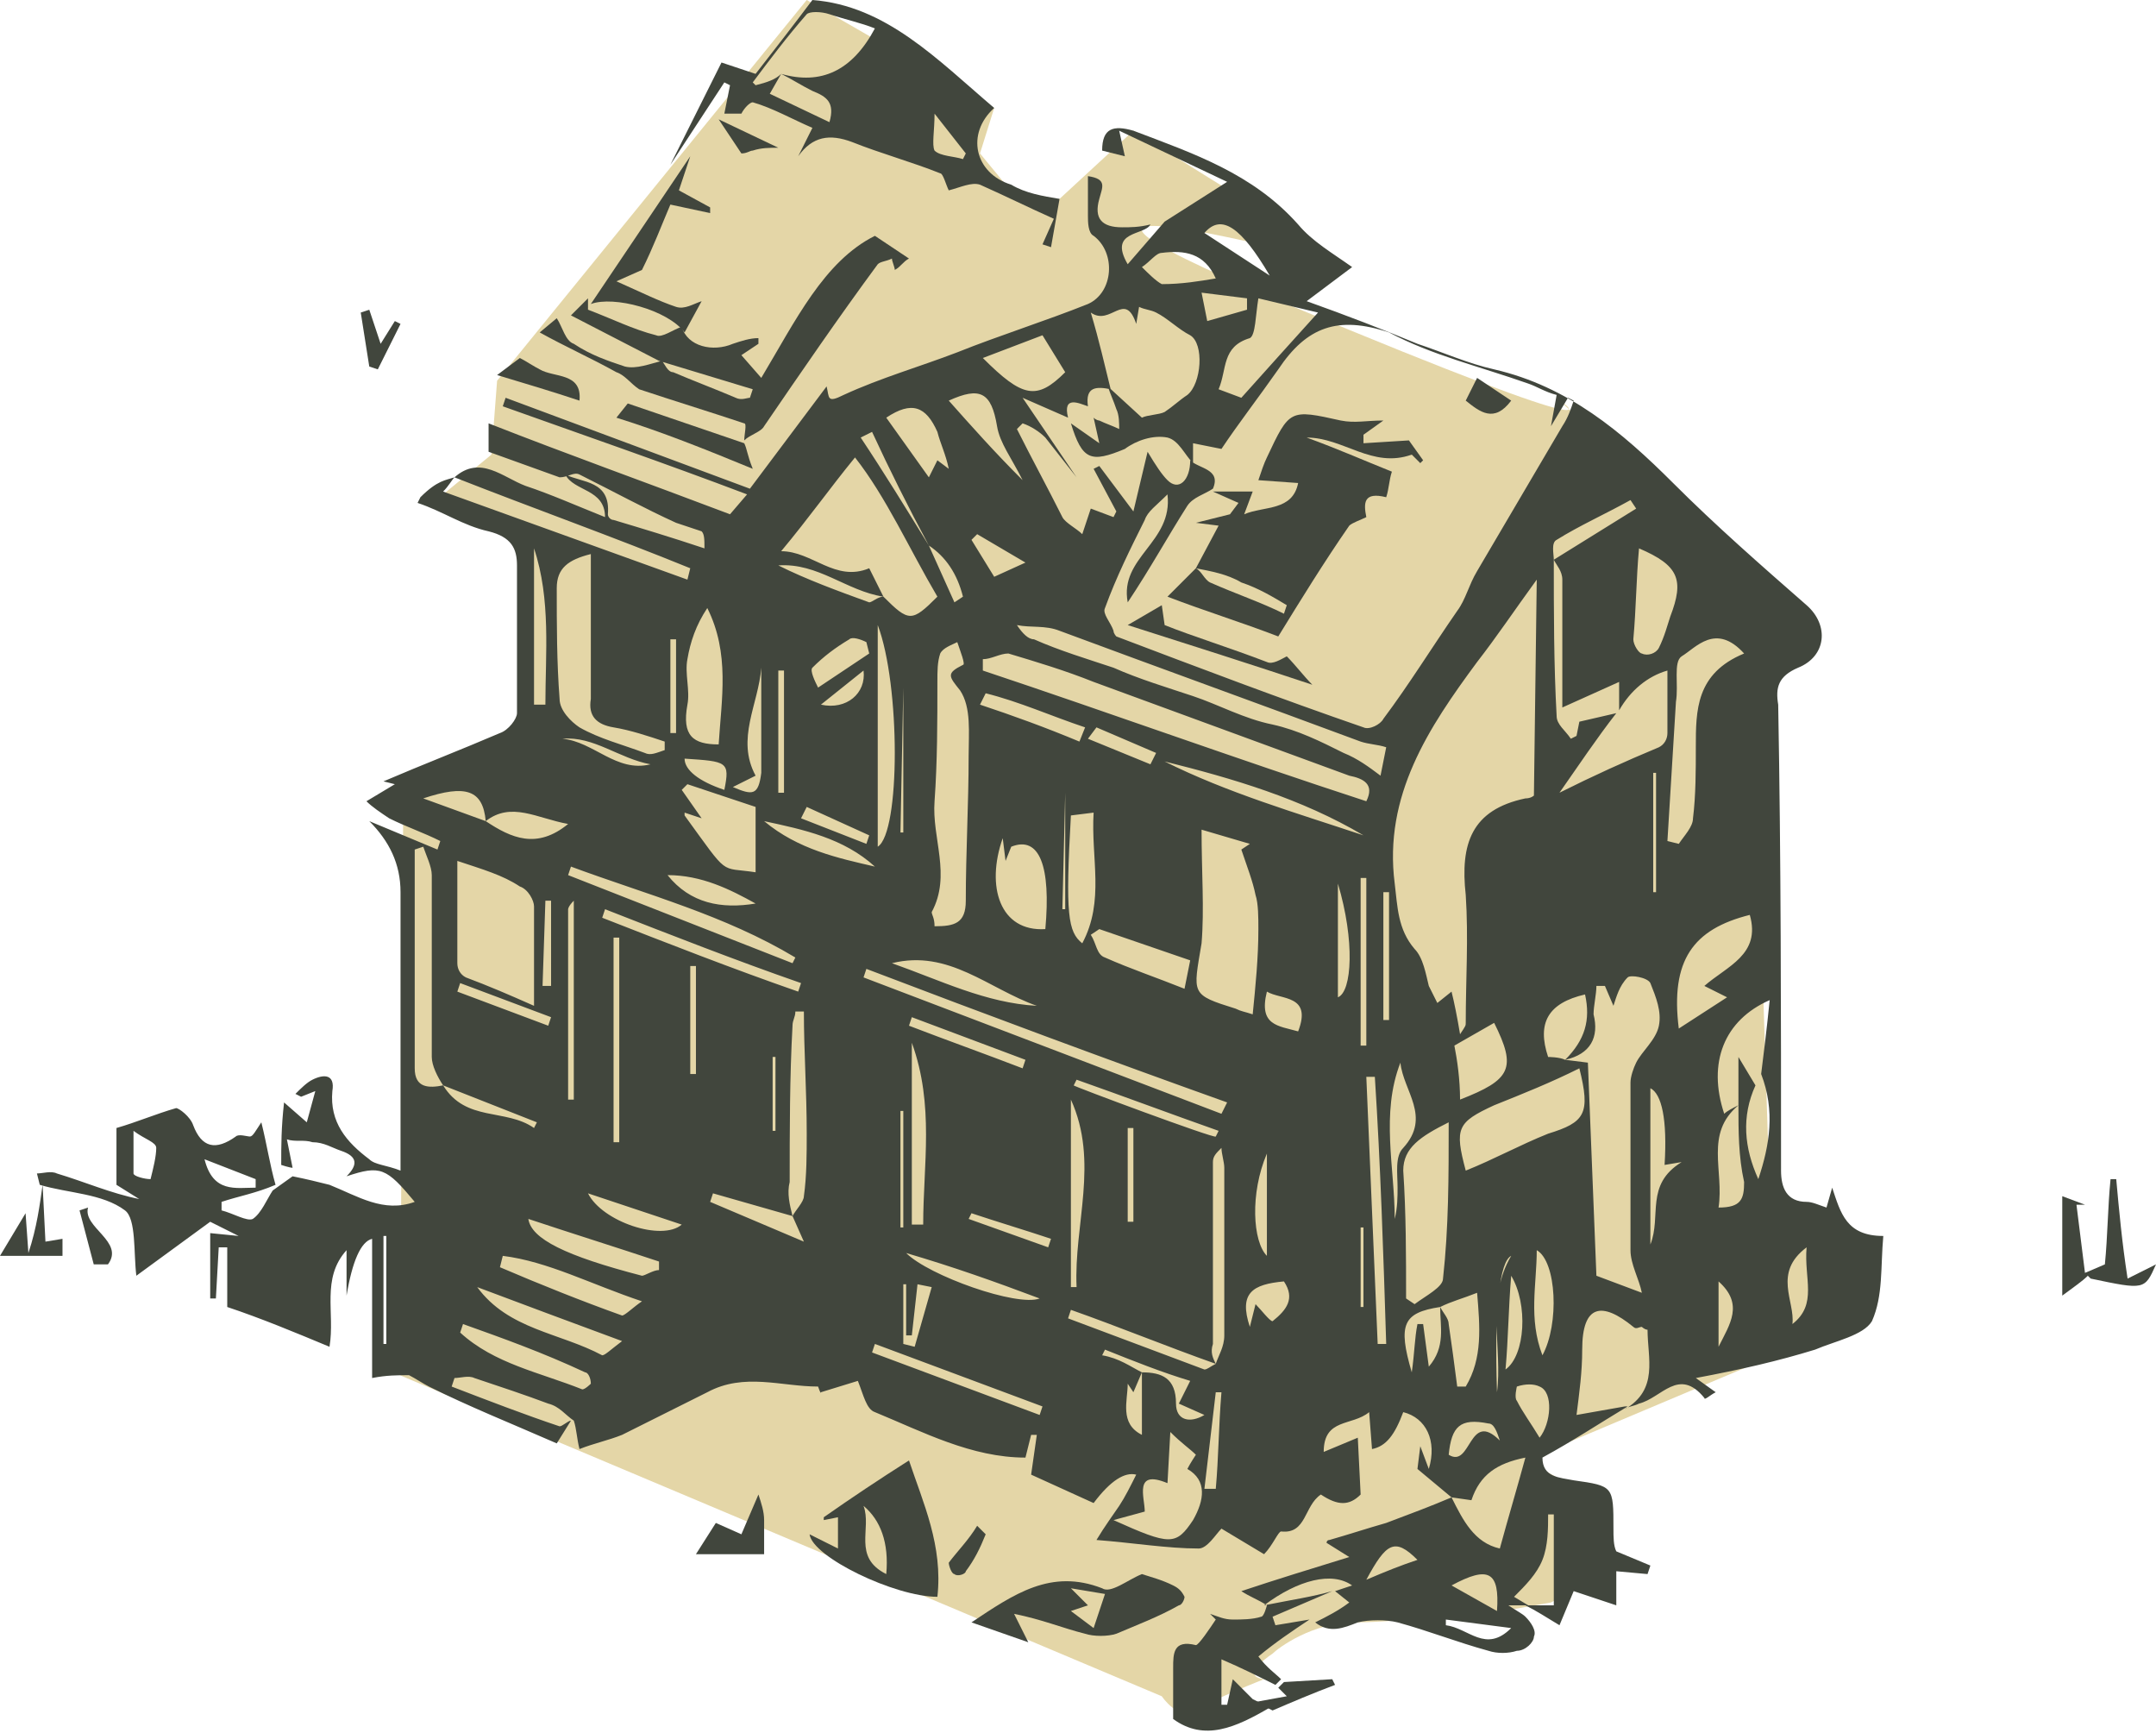 <?xml version="1.0" encoding="utf-8"?>
<!-- Generator: Adobe Illustrator 26.3.1, SVG Export Plug-In . SVG Version: 6.00 Build 0)  -->
<svg version="1.1" xmlns="http://www.w3.org/2000/svg" xmlns:xlink="http://www.w3.org/1999/xlink" x="0px" y="0px"
	 viewBox="0 0 75.9 61" style="enable-background:new 0 0 75.9 61;" xml:space="preserve">
<style type="text/css">
	.st0{fill:#E4D6A7;}
	.st1{fill:#41463D;}
</style>
<g id="Layer_2">
	<path class="st0" d="M14.1,46.6l0.1-19.3l4.6-1.6l-0.3-7.1l-2.9-1.2l1.7-1.4l0.2-2.6L28.4,0L35,3.8l-0.5,1.6l1.4,1.7L37.3,7
		l2.6-2.4l7.7,4.8c0,0-15-4-2.3,1.3s9.6,3.4,9.6,3.4l9.2,8.3l-2.4,1.1L62.3,42l3.9,1.9l-0.4,2.4l-12.1,5.1l3,1.6l0.1,2.2l-2.2,1.2
		l-1.7,0.3c0,0-3.7,0.4-5.2,0.4s-2.7,0.9-2.9,1.1c-0.3,0.2-1.1,0.8-0.3,0.9c0,0-1.8,0.7-2.4,1.1s-1.2-0.5-1.2-0.5L13.6,48.2
		L14.1,46.6z"/>
</g>
<g id="b">
	<g id="c">
		<g id="d">
			<g id="e">
				<g>
					<path class="st1" d="M16,16.8c0.9-0.8,1.7,0,2.5,0.3c0.9,0.3,1.8,0.7,2.8,1.1c0-1-1.1-0.9-1.4-1.5c0.6,0.3,1.6,0.2,1.5,1.4
						c0,0.1,0.1,0.2,0.2,0.2c1,0.3,2,0.6,3.2,1c0-0.3,0-0.5-0.1-0.6c-0.3-0.1-0.6-0.2-0.9-0.3c-1.1-0.5-2.2-1.1-3.4-1.7
						c-0.2-0.1-0.4,0.1-0.7,0.1l-2.5-0.9v-1c2.8,1.1,5.6,2.1,8.5,3.2l0.6-0.7c-2.9-1.1-5.8-2.1-8.6-3.1l0.1-0.3l8.6,3.2
						c0.9-1.2,1.8-2.4,2.7-3.6c0.1,0.4,0,0.6,0.6,0.3c1.3-0.6,2.7-1,4-1.5c1.5-0.6,3.1-1.1,4.6-1.7c0.9-0.4,1-1.8,0.2-2.4
						c-0.2-0.1-0.2-0.5-0.2-0.7c0-0.4,0-0.9,0-1.4l0,0C39,6.3,38.8,6.6,38.7,7c-0.2,0.7,0.1,1,0.8,1c0.3,0,0.6,0,1-0.1
						c-0.2,0.4-1.5,0.2-0.8,1.4L41,7.8l2.2-1.4l-3.8-1.8l0.2,0.9l-0.8-0.2c0-0.8,0.4-0.9,1.1-0.7c2.1,0.8,4.2,1.5,5.8,3.3
						c0.5,0.6,1.2,1,1.9,1.5L46,10.6c1.4,0.5,2.7,1,3.9,1.5c0.9,0.3,1.8,0.7,2.7,0.9c2.6,0.6,4.5,2.2,6.3,4c1.5,1.5,3.1,2.9,4.7,4.3
						c0.8,0.7,0.7,1.8-0.3,2.2c-0.7,0.3-0.8,0.7-0.7,1.3c0.1,5.5,0.1,10.9,0.1,16.4c0,0.6,0.2,1.1,0.9,1.1c0.2,0,0.4,0.1,0.7,0.2
						l0.2-0.7c0.3,0.9,0.5,1.7,1.8,1.7c-0.1,1.1,0,2.1-0.4,3c-0.3,0.5-1.3,0.7-2,1c-1.3,0.4-2.6,0.7-4.2,1l0.7,0.5
						c-0.2,0.1-0.4,0.3-0.4,0.2c-0.9-1.1-1.5,0-2.3,0.2c-0.2,0.1-0.4,0.1-0.5,0.2c1.2-0.7,0.8-1.8,0.8-2.8c-0.1,0-0.2-0.1-0.2-0.1
						c-0.1,0-0.2,0.1-0.3,0c-1.1-0.9-1.8-0.8-1.8,0.8c0,0.8-0.1,1.5-0.2,2.3c0.6-0.1,1.1-0.2,1.7-0.3c0,0,0.1,0,0.1,0
						c-1,0.6-1.9,1.2-3,1.8c0,0.7,0.6,0.7,1.1,0.8c1.4,0.2,1.4,0.2,1.4,1.7c0,0.3,0,0.6,0.1,0.8l1.2,0.5l-0.1,0.3l-1.1-0.1v1.2
						l-1.5-0.5l-0.5,1.2c-0.5-0.3-0.8-0.5-1.2-0.7h1v-3.2l-0.2,0c0,0.5,0,1.1-0.2,1.6c-0.2,0.5-0.6,0.9-1,1.3l0.5,0.3h-0.7
						c0.3,0.2,0.5,0.3,0.6,0.4c0.2,0.2,0.4,0.5,0.3,0.7c0,0.2-0.3,0.5-0.6,0.5c-0.3,0.1-0.7,0.1-1,0c-1.1-0.3-2.1-0.7-3.2-1
						c-0.4-0.1-1-0.1-1.4,0c-0.5,0.2-1,0.4-1.5,0c0.4-0.2,0.8-0.4,1.2-0.7L47,56l0.6-0.2c-0.7-0.5-1.9-0.2-3.1,0.7
						c1-0.2,1.7-0.3,2.4-0.5c-0.7,0.3-1.4,0.6-2.1,0.9l0.1,0.3l1.2-0.2c-0.6,0.4-1.2,0.8-1.8,1.3c0.3,0.4,0.6,0.6,0.8,0.8l-0.2,0.2
						c-0.6-0.3-1.2-0.6-1.9-0.9v1.6h0.2l0.2-0.9l0.7,0.7l0.6,0.3c-1.2,0.7-2.3,1.2-3.4,0.4c0-0.7,0-1.2,0-1.8c0-0.5,0-1,0.8-0.8
						c0.1,0,0.5-0.6,0.7-0.9l-0.2-0.2c0.3,0.1,0.5,0.2,0.8,0.2c0.3,0,0.7,0,1-0.1c0.1,0,0.2-0.4,0.2-0.4c-0.3-0.2-0.6-0.3-0.9-0.5
						c1.2-0.4,2.5-0.8,3.8-1.2l-0.8-0.5c0,0,0-0.1,0.1-0.1c0.7-0.2,1.3-0.4,2-0.6c0.8-0.3,1.6-0.6,2.3-0.9c0.4,0.8,0.8,1.6,1.7,1.8
						c0.3-1.1,0.6-2.1,0.9-3.2c-1,0.2-1.6,0.6-1.9,1.5l-0.7-0.1l-1.2-1l0.1-0.8l0.3,0.8c0.3-1-0.1-1.8-0.9-2
						c-0.3,0.8-0.6,1.2-1.1,1.3l-0.1-1.3c-0.6,0.5-1.6,0.2-1.6,1.4l1.2-0.5l0.1,2c-0.4,0.4-0.8,0.4-1.4,0C45.9,53,46,54,45.1,53.9
						c-0.1,0-0.3,0.5-0.6,0.8l-1.5-0.9c-0.2,0.2-0.5,0.7-0.8,0.7c-1.1,0-2.3-0.2-3.6-0.3c0.3-0.5,0.6-0.9,0.8-1.2
						c0.2-0.3,0.4-0.7,0.6-1.1c-0.4-0.1-0.9,0.2-1.5,1l-2.2-1l0.2-1.4l-0.2,0l-0.2,0.8c-1.9,0-3.6-0.9-5.3-1.6
						c-0.3-0.1-0.4-0.6-0.6-1.1L28.9,49c0,0.1-0.1-0.2-0.1-0.2c-1.3,0-2.6-0.5-3.9,0.2c-1,0.5-2,1-3,1.5c-0.5,0.2-1,0.3-1.5,0.5
						c-0.1-0.4-0.1-0.7-0.2-1c-0.3-0.2-0.5-0.5-0.9-0.6c-0.8-0.3-1.7-0.6-2.6-0.9c-0.2-0.1-0.5,0-0.7,0l-0.1,0.3
						c1.3,0.5,2.6,1,3.8,1.4c0.1,0,0.3-0.2,0.4-0.2l-0.5,0.8c-1.6-0.7-3.1-1.3-4.5-2c-0.2-0.1-0.5-0.3-0.7-0.4c-0.4,0-0.8,0-1.3,0.1
						v-4.9c-0.4,0.1-0.7,0.8-0.9,2v-1.6c-0.9,1-0.4,2.2-0.6,3.4c-1.2-0.5-2.4-1-3.6-1.4v-2.1H7.7l-0.1,1.8l-0.2,0v-2.3l1,0.1l-1-0.5
						l-2.6,1.9c-0.1-0.8,0-2-0.4-2.3c-0.8-0.6-2-0.6-3-0.9l0,0l-0.1-0.4c0.2,0,0.5-0.1,0.7,0C3,41.6,3.9,42,4.9,42.2l-0.8-0.5v-2
						c0.7-0.2,1.4-0.5,2.1-0.7c0.1,0,0.5,0.3,0.6,0.6c0.3,0.8,0.8,0.9,1.5,0.4c0.1-0.1,0.4,0,0.5,0c0.1,0,0.2-0.2,0.4-0.5
						c0.2,0.8,0.3,1.5,0.5,2.2C9,42,8.4,42.1,7.8,42.3l0,0.3c0.4,0.1,0.9,0.4,1.1,0.3c0.3-0.2,0.5-0.7,0.7-1l0.7-0.5
						c0.5,0.1,0.9,0.2,1.3,0.3c1,0.4,1.9,1,3,0.6c-1-1.2-1.2-1.3-2.4-0.9c0.4-0.4,0.4-0.7-0.2-0.9c-0.3-0.1-0.6-0.3-1-0.3
						c-0.3-0.1-0.6,0-0.9-0.1l0.2,1c-0.1,0-0.4-0.1-0.4-0.1c0-0.7,0-1.3,0.1-2.2l0.8,0.7l0.3-1.1l-0.5,0.2l-0.2-0.1
						c0.2-0.2,0.4-0.4,0.6-0.5c0.4-0.2,0.8-0.2,0.7,0.4c-0.1,1.1,0.5,1.8,1.3,2.4c0.2,0.2,0.6,0.2,1.1,0.4v-3.9c0-2,0-3.9,0-5.9
						c0-1-0.4-1.8-1.1-2.5l2.4,1l0.1-0.3c-0.6-0.3-1.2-0.5-1.8-0.8c-0.3-0.2-0.6-0.4-0.8-0.6l1-0.6l-0.4-0.1
						c1.4-0.6,2.7-1.1,4.1-1.7c0.3-0.1,0.6-0.5,0.6-0.7c0-1.7,0-3.5,0-5.2c0-0.6-0.2-1-1-1.2c-0.9-0.2-1.6-0.7-2.5-1l0.1-0.2
						C15.4,16.9,15.7,16.9,16,16.8c-0.1,0.1-0.2,0.3-0.4,0.5l8.6,3.1l0.1-0.4C21.6,18.9,18.8,17.9,16,16.8L16,16.8L16,16.8z
						 M38.5,14.7c0.1,0.1,0.2,0.1,0.2,0.1c0.2,0.1,0.5,0.2,0.7,0.3c0-0.2,0-0.5-0.1-0.7c-0.1-0.3-0.2-0.5-0.3-0.8l1.2,1.1
						c0.2-0.1,0.6-0.1,0.8-0.2c0.3-0.2,0.5-0.4,0.8-0.6c0.5-0.4,0.6-1.8,0.1-2.1c-0.4-0.2-0.8-0.6-1.2-0.8c-0.2-0.1-0.4-0.1-0.6-0.2
						L40,11.4c-0.4-1.2-0.9,0.1-1.6-0.4c0.3,1,0.5,1.9,0.7,2.7c-0.5-0.1-0.9-0.1-0.8,0.6c-0.3-0.1-0.9-0.4-0.7,0.4L36,14l1.9,2.8
						c-0.4-0.5-0.7-0.9-1.1-1.4c-0.2-0.2-0.5-0.4-0.8-0.5l-0.2,0.2c0.5,1,1.1,2.1,1.6,3.1c0.1,0.2,0.5,0.4,0.7,0.6l0.3-0.9l0.8,0.3
						l0.1-0.2l-0.8-1.5l0.2-0.1l1.2,1.6l0.5-2.1c0.3,0.5,0.5,0.8,0.7,1c0.4,0.4,0.8,0,0.8-0.7c0.3,0.3,1.1,0.3,0.8,1
						c-0.3,0.2-0.7,0.3-0.9,0.6c-0.7,1.1-1.3,2.2-2.1,3.4c-0.3-1.6,1.6-2.1,1.4-3.8c-0.4,0.4-0.7,0.6-0.8,0.9c-0.5,1-1,2-1.4,3.1
						c-0.1,0.2,0.2,0.5,0.3,0.8c0,0.1,0.1,0.2,0.1,0.2c2.9,1.1,5.8,2.2,8.7,3.2c0.2,0.1,0.6-0.1,0.7-0.3c0.9-1.2,1.7-2.5,2.6-3.8
						c0.3-0.4,0.4-0.9,0.7-1.4c1-1.7,2-3.4,3-5.1c0.2-0.3,0.3-0.6,0.4-0.9l-0.2-0.1l-0.6,1l0.2-1.1c-0.4-0.1-0.7-0.3-1-0.4
						c-1.7-0.6-3.4-1-4.9-1.8C47.1,11.1,46,11.5,45,13c-0.7,1-1.4,1.9-2,2.8l-1-0.2l0,0.7c-0.3-0.3-0.5-0.8-0.9-0.9
						c-0.5-0.1-1.1,0.1-1.5,0.4c-1.2,0.5-1.5,0.4-1.9-0.9l1,0.7L38.5,14.7L38.5,14.7L38.5,14.7z M32.7,19.2l0.9,2l0.3-0.2
						C33.7,20.2,33.3,19.6,32.7,19.2c-0.7-1.3-1.4-2.7-2-4l-0.4,0.2C31.1,16.6,31.9,17.9,32.7,19.2L32.7,19.2z M40.2,48.3
						c0.7,0,1.2,0.2,1.2,1.1c0,0.6,0.5,0.7,1,0.4l-0.9-0.4l0.4-0.8c-1-0.3-2-0.7-3-1.1l-0.1,0.2C39.4,47.8,39.8,48.1,40.2,48.3
						L39.9,49l-0.2-0.3c0,0.6-0.3,1.4,0.5,1.8L40.2,48.3L40.2,48.3L40.2,48.3z M17.1,28.9c-0.1-1.1-0.7-1.3-2.2-0.8L17.1,28.9
						c0.9,0.6,1.8,1,2.9,0.1C18.9,28.8,18,28.2,17.1,28.9z M50.7,46c0.1,0.2,0.3,0.4,0.3,0.6c0.1,0.7,0.2,1.4,0.3,2.2l0.3,0
						c0.6-1,0.5-2.1,0.4-3.3C51.5,45.7,51.1,45.8,50.7,46c-1.3,0.2-1.5,0.6-1,2.3c0.1-0.7,0.1-1.2,0.2-1.7h0.2l0.2,1.5
						C50.9,47.4,50.7,46.7,50.7,46L50.7,46L50.7,46z M54.7,19.7l2.9-1.8l-0.2-0.3c-0.9,0.5-1.8,0.9-2.6,1.4
						C54.6,19.1,54.7,19.5,54.7,19.7c0,1.8,0,3.7,0.1,5.5c0,0.3,0.3,0.5,0.5,0.8l0.2-0.1l0.1-0.5l1.3-0.3c-0.7,0.9-1.3,1.8-2,2.8
						c1.2-0.6,2.3-1.1,3.5-1.6c0.2-0.1,0.3-0.3,0.3-0.5c0-0.7,0-1.4,0-2.2c-0.7,0.2-1.3,0.7-1.7,1.4V24l-2,0.9c0-1.6,0-3.1,0-4.5
						C55,20.1,54.8,19.9,54.7,19.7L54.7,19.7L54.7,19.7z M61.2,38.9c-1.2,1-0.5,2.3-0.7,3.6c0.8,0,0.9-0.3,0.9-0.9
						C61.2,40.7,61.2,39.8,61.2,38.9l0-1.7l0.6,1c-0.5,1.1-0.4,2.2,0.1,3.3c0.4-1.2,0.6-2.4,0.1-3.7c0.1-0.8,0.2-1.6,0.3-2.6
						c-1.6,0.7-2.2,2.2-1.6,4C60.8,39.1,61,39,61.2,38.9L61.2,38.9L61.2,38.9z M42.8,48c0.1-0.3,0.3-0.6,0.3-1c0-2,0-3.9,0-5.9
						c0-0.2-0.1-0.5-0.1-0.7c-0.2,0.2-0.3,0.3-0.3,0.5c0,2.1,0,4.2,0,6.4C42.6,47.6,42.7,47.8,42.8,48c-1.7-0.6-3.4-1.3-5.1-1.9
						l-0.1,0.3c1.6,0.6,3.2,1.2,4.8,1.8C42.5,48.2,42.6,48.1,42.8,48L42.8,48z M27.9,42.8c0.1-0.2,0.4-0.5,0.4-0.7
						c0.1-0.7,0.1-1.5,0.1-2.2c0-1.5-0.1-2.9-0.1-4.3h-0.3c0,0.2-0.1,0.3-0.1,0.5c-0.1,1.8-0.1,3.7-0.1,5.5
						C27.7,42,27.8,42.4,27.9,42.8L25.1,42L25,42.3l3.3,1.4L27.9,42.8C27.9,42.8,27.9,42.8,27.9,42.8z M15.6,38.2
						c0.8,1.3,2.2,0.8,3.2,1.5l0.1-0.2L15.6,38.2c-0.2-0.3-0.4-0.7-0.4-1c0-2.1,0-4.3,0-6.4c0-0.3-0.2-0.7-0.3-1l-0.3,0.1
						c0,2.6,0,5.2,0,7.7C14.6,38.3,15.1,38.3,15.6,38.2L15.6,38.2L15.6,38.2z M31.1,21c0.9,0.9,1,0.9,1.9,0c-1-1.7-1.8-3.5-2.9-4.9
						c-0.9,1.1-1.6,2.1-2.6,3.3c1.1,0,1.9,1.1,3.1,0.6C30.7,20.2,30.9,20.6,31.1,21c-1.3-0.2-2.3-1.2-3.7-1.1c1,0.5,2.1,0.9,3.2,1.3
						C30.7,21.2,30.9,21,31.1,21L31.1,21z M55.1,37.3c0.7-0.7,0.9-1.4,0.7-2.3c-1.3,0.3-1.7,1-1.3,2.2
						C54.5,37.2,54.9,37.2,55.1,37.3l0.8,0.1c0.1,2.5,0.2,5,0.3,7.5l1.6,0.6c-0.1-0.5-0.4-1-0.4-1.5c0-2,0-3.9,0-5.9
						c0-0.2,0.1-0.5,0.2-0.7c0.2-0.4,0.7-0.8,0.8-1.3c0.1-0.5-0.1-1-0.3-1.5c-0.1-0.2-0.7-0.3-0.8-0.2c-0.3,0.3-0.4,0.7-0.5,1
						l-0.3-0.7l-0.3,0c0,0.3-0.1,0.7-0.1,1C56.3,36.5,56,37.1,55.1,37.3L55.1,37.3L55.1,37.3z M54.1,20.4c-0.8,1.1-1.4,2-2.1,2.9
						c-1.7,2.3-3.3,4.7-2.9,7.8c0.1,0.8,0.1,1.6,0.7,2.3c0.3,0.3,0.4,0.9,0.5,1.3c0.1,0.2,0.2,0.4,0.3,0.6l0.5-0.4
						c0.1,0.4,0.2,0.9,0.3,1.5c0.2-0.3,0.2-0.3,0.2-0.4c0-1.5,0.1-3,0-4.5c-0.2-1.8,0.2-3,2.1-3.4c0.2,0,0.3-0.1,0.3-0.1L54.1,20.4
						L54.1,20.4L54.1,20.4z M34.6,23.2l0,0.4c4.5,1.5,8.9,3.1,13.5,4.6c0.3-0.6-0.1-0.8-0.6-0.9c-3-1.1-6-2.2-9-3.3
						c-1-0.4-2-0.7-3-1C35.2,23,34.9,23.2,34.6,23.2L34.6,23.2L34.6,23.2z M44.1,35.7c0.1-1,0.2-2,0.2-3c0-0.4,0-0.9-0.1-1.2
						c-0.1-0.5-0.3-1-0.5-1.6l0.3-0.2l-1.7-0.5c0,1.5,0.1,2.8,0,4C42,35,41.9,35,43.5,35.5C43.7,35.6,43.8,35.6,44.1,35.7L44.1,35.7
						L44.1,35.7z M16.1,30.3c0,1.3,0,2.4,0,3.6c0,0.2,0.1,0.4,0.3,0.5c0.8,0.3,1.5,0.6,2.4,1c0-1.3,0-2.4,0-3.5
						c0-0.2-0.2-0.6-0.5-0.7C17.7,30.8,17,30.6,16.1,30.3L16.1,30.3L16.1,30.3z M48.8,26.3c-0.3-0.1-0.6-0.1-0.9-0.2
						c-3.5-1.3-7.1-2.6-10.6-3.9c-0.5-0.2-1-0.1-1.5-0.2c0.2,0.3,0.4,0.5,0.6,0.5c0.9,0.4,1.9,0.7,2.8,1c0.9,0.4,1.9,0.7,2.8,1
						s1.8,0.8,2.8,1c0.9,0.2,1.7,0.6,2.5,1c0.5,0.2,0.9,0.5,1.3,0.8L48.8,26.3C48.8,26.3,48.8,26.3,48.8,26.3z M32.9,32.6
						c0.7,0,1.1-0.1,1.1-0.9c0-1.7,0.1-3.4,0.1-5.1c0-0.8,0.1-1.7-0.3-2.3c-0.4-0.5-0.5-0.6,0.1-0.9c0.1,0-0.1-0.5-0.2-0.8
						c-0.2,0.1-0.5,0.2-0.6,0.4C33,23.3,33,23.6,33,24c0,1.4,0,2.8-0.1,4.2c-0.1,1.3,0.6,2.6-0.1,3.9C32.8,32.2,32.9,32.3,32.9,32.6
						C32.9,32.6,32.9,32.6,32.9,32.6z M49.5,45.7l0.3,0.2c0.4-0.3,1-0.6,1-0.9c0.2-1.8,0.2-3.6,0.2-5.5c-1,0.5-1.6,0.9-1.6,1.7
						C49.5,42.7,49.5,44.2,49.5,45.7z M23.4,26.4v-0.3c-0.6-0.2-1.2-0.4-1.8-0.5c-0.6-0.1-0.9-0.4-0.8-1c0-1.6,0-3.3,0-5.1
						c-0.8,0.2-1.2,0.5-1.2,1.2c0,1.3,0,2.6,0.1,3.9c0,0.4,0.4,0.8,0.7,1c0.7,0.4,1.5,0.6,2.3,0.9C22.9,26.6,23.1,26.5,23.4,26.4
						L23.4,26.4L23.4,26.4z M55.6,37.6c-1,0.5-2,0.9-3,1.3c-1.3,0.6-1.4,0.8-1,2.3c1-0.4,1.9-0.9,2.9-1.3
						C55.8,39.5,56,39.2,55.6,37.6z M61.4,23c-1-1.1-1.7-0.2-2.2,0.1c-0.3,0.2-0.1,1-0.2,1.6h0c-0.1,1.6-0.2,3.3-0.3,4.9l0.4,0.1
						c0.2-0.3,0.5-0.6,0.5-0.9c0.1-0.8,0.1-1.7,0.1-2.5C59.7,25,59.7,23.7,61.4,23L61.4,23z M61.6,32.2c-2,0.5-2.8,1.6-2.5,4
						l1.7-1.1L60,34.7C60.8,34,62,33.6,61.6,32.2C61.6,32.2,61.6,32.2,61.6,32.2z M30.5,34.1l-0.1,0.3c4.2,1.6,8.4,3.2,12.6,4.8
						l0.2-0.4C39,37.3,34.7,35.7,30.5,34.1z M39.2,53.5c2,0.9,2.2,0.9,2.8,0c0.4-0.7,0.5-1.4-0.2-1.8c0.1-0.2,0.3-0.5,0.3-0.5
						c-0.2-0.2-0.5-0.4-0.9-0.8l-0.1,1.8c-1.2-0.5-0.8,0.5-0.8,1L39.2,53.5L39.2,53.5z M25.3,26.2c0.1-1.6,0.4-3.2-0.4-4.8
						c-0.4,0.6-0.6,1.2-0.7,1.8c-0.1,0.5,0.1,1.1,0,1.6C24,25.9,24.4,26.2,25.3,26.2L25.3,26.2L25.3,26.2z M42.9,13.7l0.8,0.3
						c0.9-1,1.7-1.9,2.7-3l-2.1-0.5c-0.1,0.6-0.1,1.3-0.3,1.4C43,12.2,43.2,13,42.9,13.7L42.9,13.7L42.9,13.7z M24.2,27.6L24,27.8
						l0.7,1l-0.6-0.2l0,0.1c1.6,2.2,1.2,1.8,2.5,2v-2.3L24.2,27.6L24.2,27.6L24.2,27.6z M35.3,29.5c-0.6,1.7-0.1,3.3,1.5,3.2
						c0.2-2.2-0.2-3.3-1.2-2.9l-0.2,0.5L35.3,29.5L35.3,29.5L35.3,29.5z M57.7,19.3c-0.1,1.1-0.1,2.1-0.2,3.2c0,0.2,0.2,0.5,0.3,0.5
						c0.2,0.1,0.5,0,0.6-0.2c0.2-0.4,0.3-0.8,0.4-1.1C59.3,20.4,59.1,19.9,57.7,19.3L57.7,19.3z M30.9,22v7.8
						C31.7,29.3,31.7,24.1,30.9,22z M27.9,33.9l0.1-0.2c-2.5-1.5-5.2-2.2-7.9-3.2L20,30.8C20,30.8,27.9,33.9,27.9,33.9z M48,29.4
						c-2.2-1.3-4.6-2-7-2.6C43.2,27.9,45.6,28.6,48,29.4z M38.1,33.2c0.8-1.5,0.3-3,0.4-4.6l-0.8,0.1C37.5,32.2,37.6,32.8,38.1,33.2
						z M34.6,12.6c1.4,1.4,1.9,1.5,2.9,0.5l-0.8-1.3L34.6,12.6L34.6,12.6z M49.3,37.4c-0.7,1.8-0.2,3.7-0.2,5.5
						c0.1-0.4,0.1-0.8,0.1-1.1c0-0.5-0.1-1.1,0.2-1.4C50.4,39.3,49.4,38.4,49.3,37.4L49.3,37.4L49.3,37.4z M17.7,44.2l-0.1,0.4
						c1.4,0.6,2.9,1.2,4.3,1.7c0.1,0,0.4-0.3,0.7-0.5C20.8,45.2,19.3,44.4,17.7,44.2L17.7,44.2L17.7,44.2z M52.6,36l-1.4,0.8
						c0.1,0.5,0.2,1.2,0.2,1.9C53.2,38,53.4,37.6,52.6,36z M38.7,32.7l-0.3,0.2c0.2,0.3,0.2,0.7,0.5,0.8c0.9,0.4,1.8,0.7,2.8,1.1
						l0.2-1L38.7,32.7L38.7,32.7L38.7,32.7z M32.1,43.1l0.4,0c0-2.1,0.4-4.2-0.4-6.4V43.1z M16.8,45.3c1.1,1.5,2.9,1.6,4.4,2.4
						c0.1,0,0.3-0.2,0.7-0.5C20,46.5,18.4,45.9,16.8,45.3z M16.3,46.6l-0.1,0.3c1.2,1.1,2.8,1.4,4.3,2c0.1,0,0.3-0.2,0.3-0.2
						c0-0.2-0.1-0.4-0.2-0.4C19.1,47.6,17.7,47.1,16.3,46.6z M23.2,44.7l0-0.3c-1.5-0.5-3.1-1-4.6-1.5c0.1,0.7,1.3,1.3,4,2
						C22.7,44.9,23,44.7,23.2,44.7L23.2,44.7L23.2,44.7z M36.5,35.4c-1.7-0.6-3.1-2-5.1-1.5C33.1,34.5,34.7,35.3,36.5,35.4z
						 M37.7,38.7v6.6h0.2C37.8,43.1,38.7,40.9,37.7,38.7z M31.2,14.7l1.5,2.1l0.3-0.6l0.4,0.3c-0.1-0.5-0.3-0.9-0.4-1.3
						C32.6,14.3,32.1,14.1,31.2,14.7L31.2,14.7L31.2,14.7z M21.6,40.2h0.2V33h-0.2C21.6,33,21.6,40.2,21.6,40.2z M47.9,36.8h0.2
						v-5.9h-0.2V36.8z M58.6,41c0.1-1.6-0.1-2.5-0.5-2.7v5.5c0.4-1-0.2-2.1,1.1-2.9L58.6,41L58.6,41z M21.3,32l-0.1,0.3
						c2.3,0.9,4.6,1.8,6.9,2.6l0.1-0.3C25.9,33.8,23.6,32.9,21.3,32L21.3,32z M54.1,44c0,1.2-0.3,2.4,0.2,3.7
						C54.9,46.6,54.8,44.4,54.1,44z M36.6,49.8l0.1-0.3l-5.9-2.2l-0.1,0.3L36.6,49.8L36.6,49.8z M48.4,37.9l-0.3,0l0.4,9.4h0.3
						C48.7,44.1,48.6,41,48.4,37.9L48.4,37.9L48.4,37.9z M42.8,9.8c-0.4-0.9-1.1-1-1.9-0.9c-0.2,0-0.4,0.3-0.7,0.5
						c0.2,0.2,0.5,0.5,0.7,0.6C41.6,10,42.2,9.9,42.8,9.8L42.8,9.8L42.8,9.8z M23.5,30.8c0.8,1,1.9,1.2,3.1,1
						C25.7,31.3,24.7,30.8,23.5,30.8z M33.4,14.1c0.8,0.9,1.6,1.8,2.6,2.8c-0.4-0.8-0.8-1.3-0.9-1.9C34.9,13.8,34.5,13.6,33.4,14.1
						L33.4,14.1z M30.8,30.5c-1.1-1-2.5-1.3-3.9-1.6C28.1,29.9,29.5,30.2,30.8,30.5z M25.8,27.7c0.7,0.3,0.9,0.3,1-0.5
						c0-1.2,0-2.5,0-3.7c-0.1,1.3-0.9,2.5-0.2,3.8L25.8,27.7L25.8,27.7z M18.8,24.8l0.4,0c0-1.8,0.2-3.7-0.4-5.5V24.8z M34.7,24.4
						l-0.2,0.4c1.2,0.4,2.3,0.8,3.5,1.3l0.2-0.5C37,25.2,35.9,24.7,34.7,24.4L34.7,24.4z M20,38.7l0.2,0v-7C20,31.9,20,32,20,32
						V38.7L20,38.7L20,38.7z M30.6,23l-0.1-0.4c-0.2-0.1-0.5-0.2-0.6-0.1c-0.5,0.3-0.9,0.6-1.3,1c-0.1,0.1,0.1,0.5,0.2,0.7L30.6,23
						L30.6,23L30.6,23z M44.6,44.2v-3.6C44,42,44.1,43.7,44.6,44.2z M63.1,46.6c0.9-0.7,0.4-1.6,0.5-2.7
						C62.4,44.8,63.2,45.8,63.1,46.6z M24,43.1L20.7,42C21.2,43,23.3,43.7,24,43.1z M44.7,9.7c-1-1.7-1.7-2.2-2.3-1.5L44.7,9.7z
						 M31.9,44.1c0.8,0.8,3.9,1.9,4.7,1.6C35,45.1,33.6,44.6,31.9,44.1z M27.4,27.9l0.2,0v-4.3h-0.2V27.9z M47.1,35.1
						c0.5-0.2,0.6-2,0-4V35.1z M54.2,50.6c0.4-0.5,0.5-1.6,0-1.8c-0.2-0.1-0.5-0.1-0.8,0c0,0-0.1,0.4,0,0.5
						C53.6,49.7,53.9,50.1,54.2,50.6L54.2,50.6L54.2,50.6z M53,48.2c0.7-0.5,0.8-2.3,0.2-3.3C53.1,46.1,53.1,47.1,53,48.2z M44,46.7
						l0.2-0.8c0.2,0.2,0.5,0.6,0.6,0.6c0.5-0.4,0.8-0.8,0.4-1.4C44.1,45.2,43.6,45.5,44,46.7L44,46.7L44,46.7z M48.9,31.4h-0.2v4.5
						h0.2V31.4L48.9,31.4L48.9,31.4z M24.5,34h-0.2v3.8h0.2V34z M51,51.2c0.8,0.5,0.7-1.6,1.8-0.5c-0.1-0.3-0.2-0.6-0.4-0.6
						C51.4,49.9,51.1,50.2,51,51.2z M42.8,40l0.1-0.2c-1.7-0.6-3.3-1.2-5-1.8l-0.1,0.2C37.7,38.2,42.8,40.1,42.8,40z M25.5,27.8
						c0.2-1,0.1-1-1.4-1.1C24.1,27.1,24.6,27.5,25.5,27.8z M42.4,52.4l0.4,0c0.1-1.1,0.1-2.2,0.2-3.4h-0.2L42.4,52.4L42.4,52.4z
						 M34.4,18.8L34.2,19l0.8,1.3l1.1-0.5L34.4,18.8L34.4,18.8L34.4,18.8z M52.7,49c0.2-1.5-0.4-3.3,0.5-4.8
						C52.8,44.4,52.6,46,52.7,49z M44.6,34.9c-0.3,1.2,0.4,1.2,1.1,1.4C46.2,35,45.1,35.2,44.6,34.9z M36,37.6l0.1-0.3l-4-1.5
						L32,36.1C33.3,36.6,34.7,37.1,36,37.6L36,37.6L36,37.6z M23.6,25.8l0.2,0v-3.3h-0.2V25.8L23.6,25.8z M60.5,45.1v2.3
						C60.9,46.6,61.4,45.9,60.5,45.1z M51.1,55.8l1.6,0.9C52.8,55.3,52.4,55.1,51.1,55.8z M4.7,39.8c0,0.7,0,1.1,0,1.5
						c0,0.1,0.4,0.2,0.6,0.2c0.1-0.4,0.2-0.8,0.2-1.1C5.5,40.2,5.1,40.1,4.7,39.8C4.7,39.8,4.7,39.8,4.7,39.8z M43.9,10.9l0-0.4
						l-1.6-0.2l0.2,1L43.9,10.9L43.9,10.9z M19.8,26c1.1,0.1,1.9,1.2,3.1,0.9C21.8,26.7,20.9,25.9,19.8,26z M7.2,40.8
						c0.3,1.2,1.1,1,1.8,1L9,41.5L7.2,40.8L7.2,40.8z M58.3,27.2l-0.1,0v4.2h0.1V27.2z M48,43.2l-0.1,0V46H48V43.2z M31.8,47.3
						l0.4,0.1l0.6-2.1l-0.5-0.1L32.1,47l-0.2,0v-1.8h-0.1L31.8,47.3L31.8,47.3z M38.6,25.6L38.3,26l2.2,0.9l0.2-0.4L38.6,25.6
						L38.6,25.6L38.6,25.6z M19.3,36.1l0.1-0.3l-3.2-1.2l-0.1,0.3L19.3,36.1L19.3,36.1z M50.9,57l0,0.2c0.8,0.1,1.4,1,2.3,0.1
						L50.9,57z M31.8,24.2L31.8,24.2l-0.1,5.1h0.1V24.2z M28.4,28.4l-0.2,0.4l2.3,0.9l0.1-0.3L28.4,28.4L28.4,28.4z M48.1,55.6
						c0.7-0.3,1.2-0.5,1.8-0.7C49.1,54.1,48.8,54.3,48.1,55.6z M19.4,31.7h-0.2l-0.1,3h0.3C19.4,34.7,19.4,31.7,19.4,31.7z
						 M13.5,47.3l0.1,0v-3.8h-0.1V47.3z M27.2,39.8h0.1v-2.6h-0.1V39.8z M34.2,42.7l-0.1,0.2l2.8,1l0.1-0.3
						C36.1,43.3,35.1,43,34.2,42.7L34.2,42.7L34.2,42.7z M31.7,43.2l0.1,0v-4.1h-0.1V43.2z M37.5,27.9L37.5,27.9l-0.1,4.1h0.1V27.9z
						 M28.9,24.8c0.9,0.2,1.6-0.4,1.5-1.2L28.9,24.8z M39.7,43h0.2v-3.3h-0.2V43L39.7,43z"/>
					<path class="st1" d="M37.3,7L37,8.7l-0.3-0.1l0.4-0.9c-0.9-0.4-1.7-0.8-2.6-1.2c-0.3-0.1-0.7,0.1-1.1,0.2
						c-0.1-0.2-0.2-0.6-0.3-0.6c-1-0.4-2.1-0.7-3.1-1.1c-0.8-0.3-1.4-0.2-1.9,0.5l0.5-1c-0.7-0.3-1.4-0.7-2.1-0.9
						c-0.1,0-0.3,0.2-0.4,0.4h-0.6l0.2-1l-0.2-0.1l-1.9,2.9c0.6-1.2,1.2-2.4,1.8-3.6l1.2,0.4c0.7-0.9,1.4-1.8,2-2.6
						C31.2,0.2,33,2.1,35,3.8c-1,0.9-0.7,2.3,0.6,2.7C36.1,6.8,36.7,6.9,37.3,7C37.3,7,37.3,7,37.3,7z M27.5,2.6l-0.4,0.7l2.1,1
						c0.2-0.7-0.1-0.9-0.6-1.1C28.2,3,27.9,2.8,27.5,2.6C28.9,3,30,2.5,30.8,1c-0.5-0.2-1-0.3-1.6-0.5c-0.3-0.1-0.7-0.1-0.8,0
						c-0.7,0.8-1.3,1.6-1.9,2.4l0.1,0.1C27,2.9,27.3,2.8,27.5,2.6L27.5,2.6L27.5,2.6z M32.9,4c0,0.6-0.1,1.1,0,1.3
						c0.2,0.2,0.7,0.2,1,0.3L34,5.4L32.9,4L32.9,4z"/>
					<path class="st1" d="M32,9.1c-0.2,0.1-0.3,0.3-0.5,0.4c0-0.1-0.1-0.3-0.1-0.4c-0.2,0.1-0.4,0.1-0.5,0.2c-1.4,1.9-2.7,3.8-4,5.7
						c-0.1,0.2-0.5,0.3-0.7,0.5l0,0c0-0.2,0.1-0.6,0-0.6c-1.2-0.4-2.5-0.8-3.7-1.2c-0.3-0.2-0.5-0.5-0.8-0.6
						c-0.9-0.5-1.8-0.9-2.7-1.4l0.6-0.5c0.2,0.3,0.3,0.8,0.6,0.9c0.6,0.4,1.2,0.6,1.8,0.8c0.4,0.1,0.9-0.1,1.3-0.2
						c0.1,0.1,0.2,0.4,0.4,0.4c0.7,0.3,1.5,0.6,2.2,0.9c0.2,0.1,0.4,0,0.5,0l0.1-0.3l-3.3-1l-3.1-1.6c0.2-0.2,0.4-0.4,0.6-0.6
						c0,0.1,0,0.3,0,0.4c0.8,0.3,1.6,0.7,2.4,0.9c0.2,0.1,0.6-0.2,0.9-0.3c0.2,0.7,1.1,0.9,1.8,0.6c0.3-0.1,0.6-0.2,0.9-0.2l0,0.2
						l-0.6,0.4l0.7,0.8c1.2-2,2.2-4.1,4-5L32,9.1L32,9.1L32,9.1z"/>
					<path class="st1" d="M33,56.2c-1.5,0-4.4-1.4-4.5-2.2l1,0.5l0-1.1L29,53.5c0-0.1,0-0.1,0-0.1c1-0.7,1.9-1.3,3-2
						C32.5,52.9,33.2,54.4,33,56.2L33,56.2z M31.2,55.4c0.1-1.1-0.2-1.9-0.8-2.4C30.7,53.8,30,54.8,31.2,55.4z"/>
					<path class="st1" d="M36.2,57.8l-2-0.7c1.5-1,2.8-1.9,4.6-1.2c0.3,0.2,0.9-0.3,1.4-0.5c0.3,0.1,0.7,0.2,1.1,0.4
						c0.2,0.1,0.3,0.2,0.4,0.4c0,0.1-0.1,0.3-0.2,0.3c-0.7,0.4-1.5,0.7-2.2,1c-0.3,0.1-0.8,0.1-1.1,0c-0.8-0.2-1.5-0.5-2.5-0.7
						L36.2,57.8L36.2,57.8L36.2,57.8z M38.5,57.3l0.4-1.2l-1.2-0.2l0.6,0.6l-0.6,0.2L38.5,57.3L38.5,57.3z"/>
					<path class="st1" d="M21.7,14.7l0.4-0.5l4.1,1.4l0,0c0.1,0.2,0.1,0.4,0.3,0.9C24.8,15.8,23.3,15.2,21.7,14.7L21.7,14.7z"/>
					<path class="st1" d="M73.4,44.8l0.7-0.3c0.1-1,0.1-2,0.2-3l0.2,0c0.1,1.1,0.2,2.2,0.4,3.5l1-0.5c-0.4,0.9-0.4,0.9-2.3,0.5
						C73.5,44.9,73.5,44.9,73.4,44.8L73.4,44.8L73.4,44.8z"/>
					<path class="st1" d="M26.9,54.7h-2.4l0.7-1.1l0.9,0.4l0.6-1.4c0.1,0.3,0.2,0.6,0.2,0.9C26.9,53.9,26.9,54.2,26.9,54.7
						L26.9,54.7z"/>
					<path class="st1" d="M1.5,41.7l0.1,2l0.6-0.1v0.6H0l0.9-1.5l0.1,1.4C1.3,43.2,1.4,42.4,1.5,41.7L1.5,41.7L1.5,41.7L1.5,41.7z"
						/>
					<path class="st1" d="M73.4,44.8c0,0,0.1,0,0.1,0.1c-0.2,0.2-0.5,0.4-0.9,0.7v-3.5l0.8,0.3l-0.3,0L73.4,44.8z"/>
					<path class="st1" d="M18.3,12.6c0.2,0.1,0.5,0.3,0.7,0.4c0.5,0.3,1.5,0.1,1.4,1.1c-0.9-0.3-1.9-0.6-2.9-0.9L18.3,12.6z"/>
					<path class="st1" d="M45,59.4l0.2-0.2l1.7-0.1l0.1,0.2c-0.8,0.3-1.5,0.6-2.2,0.9l-0.6-0.3l1.1-0.2L45,59.4L45,59.4L45,59.4z"/>
					<path class="st1" d="M13,12.9L12.7,11l0.3-0.1l0.4,1.2l0.5-0.8l0.2,0.1L13.3,13L13,12.9z"/>
					<path class="st1" d="M3.1,42.5c-0.2,0.7,1.3,1.2,0.7,2l-0.5,0l-0.5-1.9L3.1,42.5L3.1,42.5z"/>
					<path class="st1" d="M34.7,54c-0.2,0.5-0.4,0.9-0.7,1.3c0,0.1-0.3,0.2-0.4,0.1c-0.1,0-0.2-0.3-0.2-0.4c0.3-0.4,0.7-0.8,1-1.3
						L34.7,54L34.7,54z"/>
					<path class="st1" d="M24.1,11.7c-0.6-0.8-2.5-1.3-3.3-1l3.5-5.2l-0.4,1.2L25,7.3l0,0.2l-1.4-0.3c-0.3,0.7-0.6,1.5-1,2.3
						l-0.9,0.4c0.9,0.4,1.5,0.7,2.1,0.9c0.3,0.1,0.6-0.1,0.9-0.2L24.1,11.7L24.1,11.7z"/>
					<path class="st1" d="M42.1,20l0.8-1.5l-0.8-0.1l1.2-0.3l0.3-0.4l-0.9-0.4h1.4l-0.3,0.8c0.7-0.3,1.7-0.1,1.9-1.1l-1.4-0.1
						c0.1-0.3,0.2-0.6,0.3-0.8c0.8-1.7,0.8-1.7,2.6-1.3c0.5,0.1,0.9,0,1.5,0L48,15.3l0,0.3l1.6-0.1l0.5,0.7L50,16.3L49.7,16
						c-1.4,0.5-2.4-0.6-3.7-0.6c1.1,0.4,2,0.8,3,1.2c-0.1,0.3-0.1,0.6-0.2,0.9c-0.8-0.2-0.8,0.2-0.7,0.7c-0.2,0.1-0.5,0.2-0.6,0.3
						c-0.9,1.3-1.7,2.6-2.5,3.9c-1.3-0.5-2.6-0.9-3.9-1.4C41.4,20.7,41.8,20.3,42.1,20c0.2,0.1,0.3,0.4,0.5,0.5
						c0.9,0.4,1.8,0.7,2.6,1.1l0.1-0.3c-0.5-0.3-1-0.6-1.6-0.8C43.2,20.2,42.6,20.1,42.1,20L42.1,20L42.1,20z"/>
					<path class="st1" d="M40.9,21.3L41,22c1,0.4,2.3,0.8,3.6,1.3c0.2,0.1,0.5-0.1,0.7-0.2c0.3,0.3,0.6,0.7,0.9,1
						c-2.1-0.7-4.3-1.4-6.5-2.1L40.9,21.3L40.9,21.3L40.9,21.3z"/>
					<path class="st1" d="M53.2,14.1c-0.6,0.8-1.1,0.4-1.6,0l0.4-0.8L53.2,14.1L53.2,14.1L53.2,14.1z"/>
					<path class="st1" d="M26.1,5.4l-0.8-1.2l2.1,1c-0.3,0-0.6,0-0.9,0.1C26.4,5.3,26.3,5.4,26.1,5.4L26.1,5.4L26.1,5.4z"/>
				</g>
			</g>
		</g>
	</g>
</g>
</svg>
